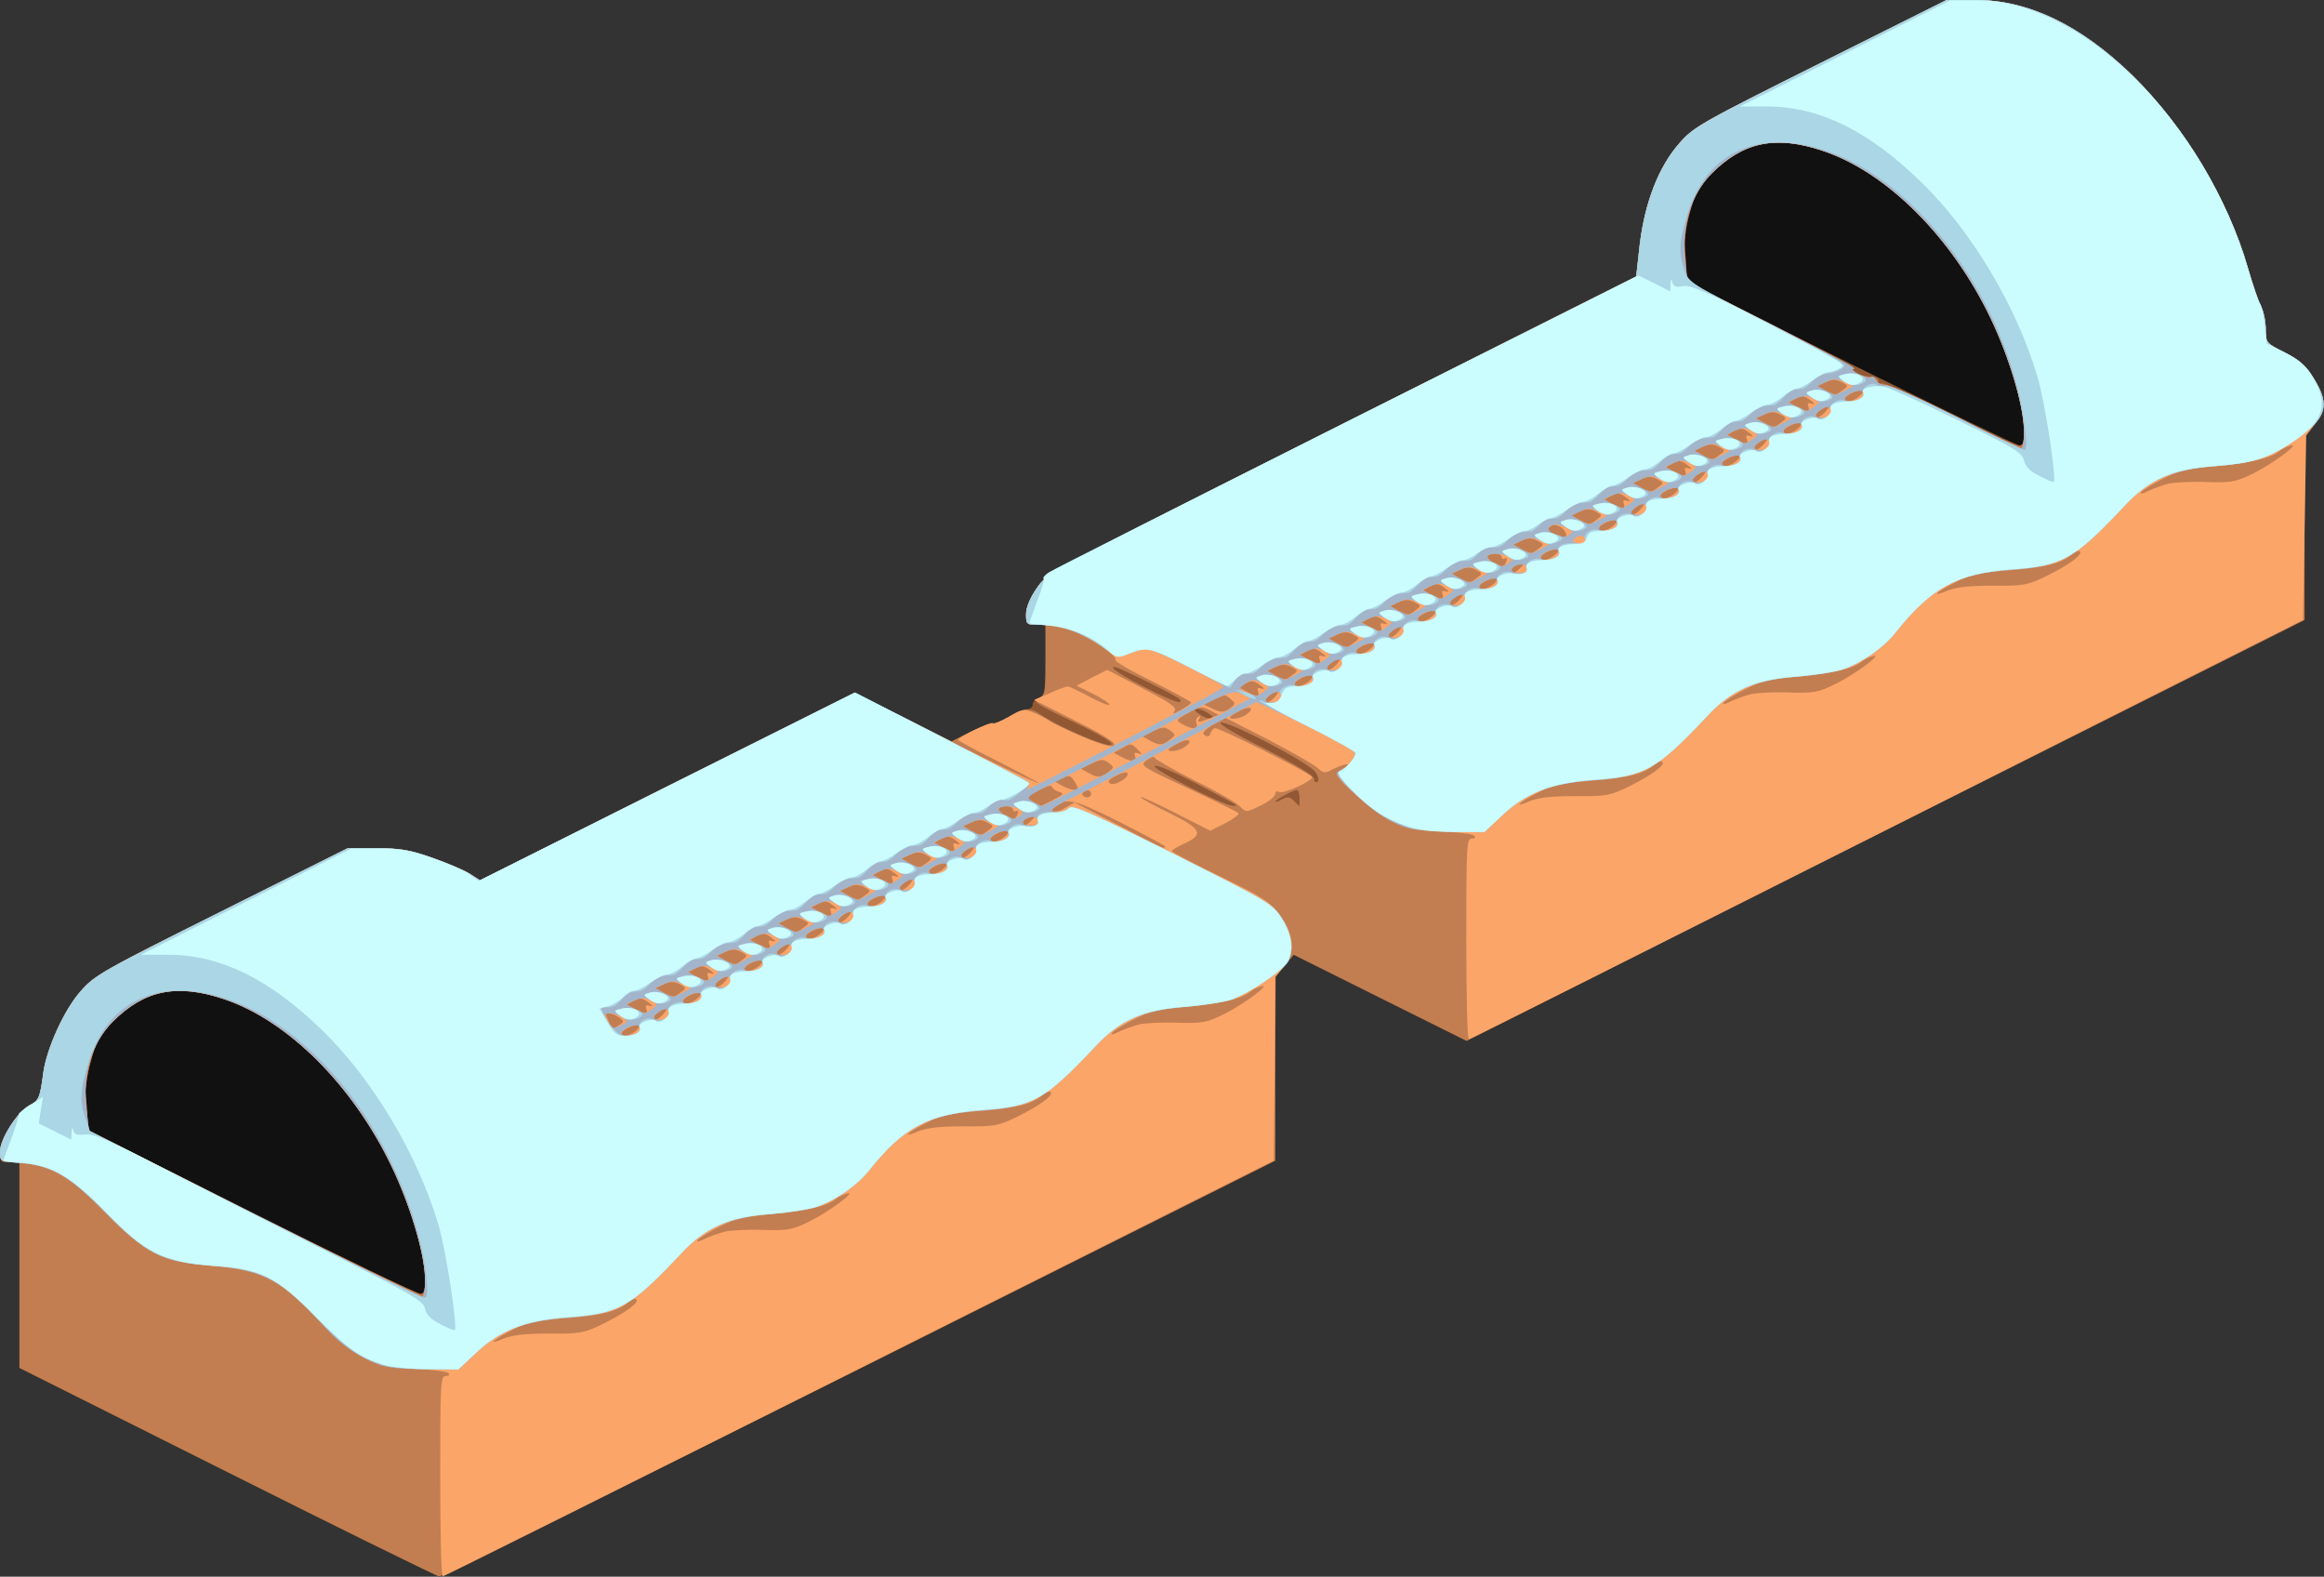 <!DOCTYPE svg PUBLIC "-//W3C//DTD SVG 20010904//EN" "http://www.w3.org/TR/2001/REC-SVG-20010904/DTD/svg10.dtd">
<svg version="1.0" xmlns="http://www.w3.org/2000/svg" width="718px" height="487px" viewBox="0 0 7180 4870" preserveAspectRatio="xMidYMid meet">
<rect x="0" y="0" width="7180" height="4870" fill="#333333" stroke="none"/>
<g id="layer101" fill="#111111" stroke="none">
 <path d="M703 4547 l-643 -322 0 -317 0 -318 -30 0 c-27 0 -30 -3 -30 -32 0 -40 53 -124 91 -144 29 -14 33 -24 43 -102 11 -75 64 -192 114 -249 44 -51 68 -64 436 -248 l390 -195 89 0 c72 0 104 5 171 29 46 16 98 38 116 49 l33 21 579 -290 578 -289 150 75 150 75 61 -31 c34 -16 63 -28 66 -25 3 3 25 -6 48 -19 23 -14 49 -25 58 -25 10 0 17 -6 17 -14 0 -8 9 -18 20 -21 18 -6 20 -15 20 -116 l0 -109 -30 0 c-27 0 -30 -3 -30 -33 0 -20 12 -50 33 -80 32 -48 34 -49 942 -506 l910 -457 11 -99 c16 -130 58 -239 122 -312 44 -51 68 -64 436 -248 l390 -195 89 0 c164 0 326 78 485 233 159 156 297 385 357 595 15 51 33 105 41 120 8 15 14 46 14 69 0 42 1 43 59 72 46 24 66 41 90 81 39 63 39 96 1 140 l-29 35 -1 285 0 285 -1295 650 -1294 650 -267 -133 -267 -133 -28 33 -28 33 -1 285 0 285 -1285 643 c-707 353 -1291 642 -1298 641 -6 0 -301 -145 -654 -322z"/>
 </g>
<g id="layer102" fill="#925834" stroke="none">
 <path d="M703 4547 l-643 -322 0 -317 0 -318 -30 0 c-27 0 -30 -3 -30 -32 0 -40 53 -124 91 -144 29 -14 33 -24 43 -102 11 -75 64 -192 114 -249 44 -51 68 -64 436 -248 l390 -195 89 0 c72 0 104 5 171 29 46 16 98 38 116 49 l33 21 579 -290 578 -289 150 75 150 75 61 -31 c34 -16 63 -28 66 -25 3 3 25 -6 48 -19 23 -14 49 -25 58 -25 10 0 17 -6 17 -14 0 -8 9 -18 20 -21 18 -6 20 -15 20 -116 l0 -109 -30 0 c-27 0 -30 -3 -30 -33 0 -20 12 -50 33 -80 32 -48 34 -49 942 -506 l910 -457 11 -99 c16 -130 58 -239 122 -312 44 -51 68 -64 436 -248 l390 -195 89 0 c164 0 326 78 485 233 159 156 297 385 357 595 15 51 33 105 41 120 8 15 14 46 14 69 0 42 1 43 59 72 46 24 66 41 90 81 39 63 39 96 1 140 l-29 35 -1 285 0 285 -1295 650 -1294 650 -267 -133 -267 -133 -28 33 -28 33 -1 285 0 285 -1285 643 c-707 353 -1291 642 -1298 641 -6 0 -301 -145 -654 -322z m610 -607 c-4 -77 -47 -219 -102 -335 -120 -252 -321 -453 -519 -519 -146 -49 -247 -28 -345 71 -38 40 -51 62 -66 119 -11 38 -18 85 -16 104 2 19 4 52 4 72 l1 38 508 255 c279 140 514 253 522 252 12 -2 14 -15 13 -57z m4940 -2620 c-4 -77 -47 -219 -102 -335 -120 -252 -321 -453 -519 -519 -146 -49 -247 -28 -345 71 -61 63 -88 151 -80 258 3 39 7 72 10 75 14 15 1010 508 1023 506 12 -1 14 -14 13 -56z"/>
 </g>
<g id="layer103" fill="#c27e51" stroke="none">
 <path d="M703 4547 l-643 -322 0 -317 0 -318 -30 0 c-27 0 -30 -3 -30 -32 0 -40 53 -124 91 -144 29 -14 33 -24 43 -102 11 -75 64 -192 114 -249 44 -51 68 -64 436 -248 l390 -195 89 0 c72 0 104 5 171 29 46 16 98 38 116 49 l33 21 579 -290 578 -289 150 75 150 75 61 -31 c34 -16 63 -28 66 -25 3 3 25 -6 48 -19 50 -30 68 -31 103 -6 54 37 205 102 216 91 6 -6 -33 -30 -119 -71 -115 -55 -127 -63 -107 -72 21 -10 22 -16 22 -119 l0 -108 -30 0 c-27 0 -30 -3 -30 -33 0 -20 12 -50 33 -80 32 -48 34 -49 942 -506 l910 -457 11 -99 c16 -130 58 -239 122 -312 44 -51 68 -64 436 -248 l390 -195 89 0 c164 0 326 78 485 233 159 156 297 385 357 595 15 51 33 105 41 120 8 15 14 46 14 69 0 42 1 43 59 72 46 24 66 41 90 81 39 63 39 96 1 140 l-29 35 -1 285 0 285 -1295 650 -1294 650 -267 -133 -267 -133 -28 33 -28 33 -1 285 0 285 -1285 643 c-707 353 -1291 642 -1298 641 -6 0 -301 -145 -654 -322z m610 -607 c-4 -77 -47 -219 -102 -335 -120 -252 -321 -453 -519 -519 -146 -49 -247 -28 -345 71 -38 40 -51 62 -66 119 -11 38 -18 85 -16 104 2 19 4 52 4 72 l1 38 508 255 c279 140 514 253 522 252 12 -2 14 -15 13 -57z m2506 -1454 c-2 -2 -57 -31 -121 -65 -72 -38 -123 -59 -130 -55 -13 8 211 122 241 123 8 1 12 -1 10 -3z m196 -21 c0 -14 -4 -25 -8 -25 -11 0 -67 30 -67 36 0 2 10 0 21 -7 17 -9 25 -8 37 5 9 9 16 16 17 16 0 0 0 -11 0 -25z m49 -80 c-19 -29 -267 -158 -292 -153 -10 3 49 38 136 81 98 50 152 83 152 93 0 8 4 12 10 9 6 -4 4 -15 -6 -30z m-328 -180 c-11 -8 -27 -15 -35 -15 -13 1 -12 4 3 15 11 8 27 15 35 15 13 -1 12 -4 -3 -15z m-91 -45 c-6 -9 -189 -100 -202 -100 -18 0 26 29 100 66 83 42 113 52 102 34z m2608 -840 c-4 -77 -47 -219 -102 -335 -120 -252 -321 -453 -519 -519 -146 -49 -247 -28 -345 71 -38 40 -51 62 -66 119 -11 38 -18 85 -16 104 2 19 4 52 4 72 l1 38 260 130 c143 72 258 135 255 140 -6 9 28 23 60 24 11 1 19 6 18 13 -2 7 3 10 10 7 8 -3 103 40 213 95 109 55 206 99 214 98 12 -2 14 -15 13 -57z"/>
 </g>
<g id="layer104" fill="#fba569" stroke="none">
 <path d="M1360 4560 c0 -285 1 -310 17 -310 11 0 13 -3 8 -9 -6 -5 -53 -11 -105 -13 -81 -3 -104 -8 -153 -33 -33 -16 -81 -53 -110 -84 -154 -163 -198 -187 -359 -201 -166 -14 -203 -33 -348 -180 -97 -99 -153 -130 -247 -138 -62 -5 -63 -5 -63 -35 0 -39 54 -123 91 -143 29 -14 33 -24 43 -102 11 -75 64 -192 114 -249 44 -51 68 -64 436 -248 l390 -195 89 0 c72 0 104 5 171 29 46 16 98 38 116 49 l33 21 578 -290 579 -289 167 85 c213 108 394 195 402 194 3 0 -51 -29 -121 -65 -71 -35 -128 -66 -128 -69 0 -8 102 -57 107 -51 3 3 25 -6 50 -20 39 -24 47 -25 76 -13 17 7 39 18 47 24 8 7 55 29 103 50 62 26 92 34 99 27 7 -7 -28 -30 -118 -75 l-129 -65 48 -21 c27 -12 52 -21 56 -21 4 0 33 14 65 31 31 17 60 29 63 26 3 -3 -19 -18 -48 -33 l-53 -26 47 -25 48 -24 109 57 c90 47 108 60 98 71 -7 9 0 8 20 -4 18 -10 32 -20 32 -23 0 -3 -54 -32 -119 -65 -66 -32 -118 -62 -115 -67 7 -12 -80 -70 -134 -90 -26 -9 -68 -17 -94 -18 -47 0 -48 0 -48 -33 0 -20 12 -50 33 -80 32 -48 34 -49 942 -506 l910 -457 11 -99 c16 -130 58 -239 122 -312 44 -51 68 -64 436 -248 l390 -195 89 0 c164 0 326 78 485 233 159 156 297 385 357 595 15 51 33 105 41 120 8 15 14 46 14 69 0 42 1 43 59 72 46 24 66 41 90 81 38 62 39 93 4 139 l-28 36 -5 285 -5 285 -1285 647 c-707 356 -1288 648 -1292 648 -5 0 -8 -139 -8 -310 0 -285 1 -310 17 -310 11 0 13 -3 7 -9 -5 -5 -52 -11 -104 -13 -81 -3 -104 -8 -153 -33 -51 -25 -167 -126 -167 -145 0 -4 10 -12 23 -18 12 -6 16 -11 9 -11 -7 -1 -26 6 -42 14 -27 14 -31 14 -48 -2 -10 -10 -79 -49 -153 -88 l-135 -69 -38 23 c-28 18 -34 26 -24 32 8 5 15 4 17 -4 2 -7 8 -15 13 -18 8 -5 281 131 301 150 10 10 -88 55 -102 47 -6 -4 -11 -1 -11 6 0 8 -20 24 -45 36 -45 22 -45 22 -65 2 -11 -11 -73 -47 -139 -79 -65 -33 -121 -65 -123 -70 -1 -6 -13 -2 -25 7 -22 17 -20 18 128 87 83 39 153 73 155 77 3 4 -16 18 -41 31 l-46 23 -106 -54 c-57 -29 -106 -52 -109 -50 -2 2 37 24 86 48 102 50 111 67 50 95 -22 10 -40 21 -40 24 1 3 68 39 150 78 133 65 153 78 185 120 44 61 48 116 10 161 l-25 30 -2 283 -3 284 -1280 642 c-704 353 -1283 642 -1287 642 -5 1 -8 -138 -8 -309z m338 -441 c95 1 108 -2 165 -30 69 -34 113 -66 103 -76 -3 -3 -14 0 -23 8 -36 30 -80 41 -192 50 -93 7 -124 14 -165 35 -65 33 -83 51 -31 29 29 -12 69 -16 143 -16z m-385 -173 c-3 -80 -45 -222 -102 -341 -120 -252 -321 -453 -519 -519 -146 -49 -247 -28 -345 71 -63 65 -93 162 -80 267 l8 68 510 258 c281 141 515 256 520 255 6 -1 9 -27 8 -59z m927 -142 c19 -4 73 -7 119 -5 76 2 89 0 145 -28 62 -31 149 -97 111 -84 -11 3 -27 11 -35 18 -27 21 -93 36 -196 45 -83 7 -113 14 -162 39 -33 17 -64 36 -67 42 -4 6 6 4 21 -4 16 -8 45 -18 64 -23z m738 -325 c95 1 108 -2 165 -30 69 -34 113 -66 103 -76 -3 -3 -14 0 -23 8 -36 30 -80 41 -192 50 -93 7 -124 14 -165 35 -65 33 -83 51 -31 29 29 -12 69 -16 143 -16z m-1016 -293 c10 -7 15 -16 12 -19 -8 -7 -54 14 -54 25 0 12 23 9 42 -6z m1558 -22 c19 -4 73 -7 119 -5 76 2 89 0 145 -28 62 -31 149 -97 111 -84 -11 3 -27 11 -35 18 -27 21 -93 36 -196 45 -83 7 -113 14 -162 39 -33 17 -64 36 -67 42 -4 6 6 4 21 -4 16 -8 45 -18 64 -23z m-1607 -21 c-18 -14 -47 -18 -40 -5 2 4 7 15 10 25 6 15 10 16 27 5 19 -12 19 -14 3 -25z m133 -7 c20 -21 17 -28 -6 -14 -11 7 -20 16 -20 20 0 12 10 9 26 -6z m-49 -20 c-4 -11 -1 -13 11 -9 11 3 9 -1 -5 -11 -18 -14 -27 -15 -45 -5 l-21 12 24 13 c31 17 42 17 36 0z m155 -30 c10 -7 15 -16 12 -19 -8 -7 -54 14 -54 25 0 12 23 9 42 -6z m-49 -21 c18 -13 18 -14 -3 -25 -17 -9 -29 -9 -49 0 l-26 12 25 14 c31 16 31 16 53 -1z m133 -29 c20 -21 17 -28 -6 -14 -11 7 -20 16 -20 20 0 12 10 9 26 -6z m-49 -20 c-4 -11 -1 -13 11 -9 11 3 9 -1 -5 -11 -18 -14 -27 -15 -45 -5 l-21 12 24 13 c31 17 42 17 36 0z m155 -30 c10 -7 15 -16 12 -19 -8 -7 -54 14 -54 25 0 12 23 9 42 -6z m-49 -21 c18 -13 18 -14 -3 -25 -17 -9 -29 -9 -49 0 l-26 12 25 14 c31 16 31 16 53 -1z m133 -29 c20 -21 17 -28 -6 -14 -11 7 -20 16 -20 20 0 12 10 9 26 -6z m-49 -20 c-4 -11 -1 -13 11 -9 11 3 9 -1 -5 -11 -18 -14 -27 -15 -45 -5 l-21 12 24 13 c31 17 42 17 36 0z m155 -30 c10 -7 15 -16 12 -19 -8 -7 -54 14 -54 25 0 12 23 9 42 -6z m-49 -21 c18 -13 18 -14 -3 -25 -17 -9 -29 -9 -49 0 l-26 12 25 14 c31 16 31 16 53 -1z m133 -29 c20 -21 17 -28 -6 -14 -11 7 -20 16 -20 20 0 12 10 9 26 -6z m-49 -20 c-4 -11 -1 -13 11 -9 11 3 9 -1 -5 -11 -18 -14 -27 -15 -45 -5 l-21 12 24 13 c31 17 42 17 36 0z m155 -30 c10 -7 15 -16 12 -19 -8 -7 -54 14 -54 25 0 12 23 9 42 -6z m-49 -21 c18 -13 18 -14 -3 -25 -17 -9 -29 -9 -49 0 l-26 12 25 14 c31 16 31 16 53 -1z m133 -29 c20 -21 17 -28 -6 -14 -11 7 -20 16 -20 20 0 12 10 9 26 -6z m-49 -20 c-4 -11 -1 -13 11 -9 11 3 9 -1 -5 -11 -18 -14 -27 -15 -45 -5 l-21 12 24 13 c31 17 42 17 36 0z m155 -30 c10 -7 15 -16 12 -19 -8 -7 -54 14 -54 25 0 12 23 9 42 -6z m-49 -21 c18 -13 18 -14 -3 -25 -17 -9 -29 -9 -49 0 l-26 12 25 14 c31 16 31 16 53 -1z m133 -29 c20 -21 17 -28 -6 -14 -11 7 -20 16 -20 20 0 12 10 9 26 -6z m-49 -20 c-4 -11 -1 -13 11 -9 11 3 9 -1 -5 -11 -18 -14 -27 -15 -45 -5 l-21 12 24 13 c31 17 42 17 36 0z m653 -1 c0 -3 -64 -37 -141 -76 -140 -70 -160 -75 -199 -50 -27 18 1 25 30 7 l30 -17 136 70 c138 72 144 75 144 66z m-498 -29 c10 -7 15 -16 12 -19 -8 -7 -54 14 -54 25 0 12 23 9 42 -6z m-49 -21 c18 -13 18 -14 -3 -25 -17 -9 -29 -9 -49 0 l-26 12 25 14 c31 16 31 16 53 -1z m133 -30 c17 -16 14 -18 -10 -9 -9 3 -16 10 -16 15 0 13 9 11 26 -6z m-42 -21 c3 -8 2 -12 -4 -9 -6 3 -10 1 -10 -4 0 -12 -33 -15 -44 -4 -3 4 4 13 16 20 30 16 35 16 42 -3z m109 -43 c34 -17 36 -20 17 -26 -11 -3 -20 -11 -20 -16 0 -5 -19 0 -42 12 l-42 21 25 14 c13 7 24 13 24 14 1 0 18 -9 38 -19z m1615 -12 c95 1 108 -2 165 -30 69 -34 113 -66 103 -76 -3 -3 -14 0 -23 8 -36 30 -80 41 -192 50 -93 7 -124 14 -165 35 -65 33 -83 51 -31 29 29 -12 69 -16 143 -16z m-1501 -16 c-3 -3 -11 -2 -17 2 -9 6 -9 10 1 16 14 8 27 -7 16 -18z m-37 -8 c0 -3 -5 -14 -12 -24 -10 -16 -16 -17 -35 -8 l-24 11 23 13 c24 13 48 17 48 8z m153 -47 c-2 -5 -18 -1 -35 8 -23 12 -27 18 -18 24 15 9 61 -20 53 -32z m-59 -3 c19 -15 19 -15 1 -29 -16 -12 -24 -11 -52 2 l-34 16 23 13 c29 16 39 16 62 -2z m83 -49 c-4 -11 -1 -13 10 -9 13 5 12 2 -3 -13 -18 -18 -21 -19 -46 -4 l-27 15 22 12 c30 17 50 16 44 -1z m155 -30 c27 -20 9 -27 -23 -10 -16 8 -29 17 -29 19 0 10 36 4 52 -9z m-48 -21 c19 -15 19 -15 1 -29 -16 -12 -24 -11 -52 2 l-34 16 23 13 c29 16 39 16 62 -2z m83 -50 c-4 -8 -1 -17 5 -21 7 -4 8 -3 4 4 -9 15 -5 15 31 1 l28 -11 -27 -14 c-26 -13 -31 -13 -67 8 -39 22 -39 23 -18 35 30 17 50 16 44 -2z m155 -29 c27 -20 9 -27 -23 -10 -16 8 -29 17 -29 19 0 10 36 4 52 -9z m-50 -20 c16 -12 16 -13 -1 -28 -16 -14 -21 -13 -50 2 l-32 16 23 11 c30 15 40 15 60 -1z m1608 -42 c19 -4 73 -7 119 -5 76 2 89 0 145 -28 62 -31 149 -97 111 -84 -11 3 -27 11 -35 18 -27 21 -93 36 -196 45 -83 7 -113 14 -162 39 -33 17 -64 36 -67 42 -4 6 6 4 21 -4 16 -8 45 -18 64 -23z m-1474 12 c20 -21 17 -28 -6 -14 -11 7 -20 16 -20 20 0 12 10 9 26 -6z m-49 -20 c-4 -11 -1 -13 11 -9 11 3 9 -1 -5 -11 -18 -14 -27 -15 -45 -5 l-21 12 24 13 c31 17 42 17 36 0z m155 -30 c10 -7 15 -16 12 -19 -8 -7 -54 14 -54 25 0 12 23 9 42 -6z m-49 -21 c18 -13 18 -14 -3 -25 -17 -9 -29 -9 -49 0 l-26 12 25 14 c31 16 31 16 53 -1z m133 -29 c20 -21 17 -28 -6 -14 -11 7 -20 16 -20 20 0 12 10 9 26 -6z m-49 -20 c-4 -11 -1 -13 11 -9 11 3 9 -1 -5 -11 -18 -14 -27 -15 -45 -5 l-21 12 24 13 c31 17 42 17 36 0z m155 -30 c10 -7 15 -16 12 -19 -8 -7 -54 14 -54 25 0 12 23 9 42 -6z m-49 -21 c18 -13 18 -14 -3 -25 -17 -9 -29 -9 -49 0 l-26 12 25 14 c31 16 31 16 53 -1z m133 -29 c20 -21 17 -28 -6 -14 -11 7 -20 16 -20 20 0 12 10 9 26 -6z m-49 -20 c-4 -11 -1 -13 11 -9 11 3 9 -1 -5 -11 -18 -14 -27 -15 -45 -5 l-21 12 24 13 c31 17 42 17 36 0z m155 -30 c10 -7 15 -16 12 -19 -8 -7 -54 14 -54 25 0 12 23 9 42 -6z m-49 -21 c18 -13 18 -14 -3 -25 -17 -9 -29 -9 -49 0 l-26 12 25 14 c31 16 31 16 53 -1z m133 -29 c20 -21 17 -28 -6 -14 -11 7 -20 16 -20 20 0 12 10 9 26 -6z m-49 -20 c-4 -11 -1 -13 11 -9 11 3 9 -1 -5 -11 -18 -14 -27 -15 -45 -5 l-21 12 24 13 c31 17 42 17 36 0z m1701 -27 c95 1 108 -2 165 -30 69 -34 113 -66 103 -76 -3 -3 -14 0 -23 8 -36 30 -80 41 -192 50 -93 7 -124 14 -165 35 -65 33 -83 51 -31 29 29 -12 69 -16 143 -16z m-1546 -3 c10 -7 15 -16 12 -19 -8 -7 -54 14 -54 25 0 12 23 9 42 -6z m-49 -21 c18 -13 18 -14 -3 -25 -17 -9 -29 -9 -49 0 l-26 12 25 14 c31 16 31 16 53 -1z m133 -30 c17 -16 14 -18 -10 -9 -9 3 -16 10 -16 15 0 13 9 11 26 -6z m-42 -21 c3 -8 2 -12 -4 -9 -6 3 -10 1 -10 -4 0 -12 -33 -15 -44 -4 -3 4 4 13 16 20 30 16 35 16 42 -3z m148 -18 c10 -7 15 -16 12 -19 -8 -7 -54 14 -54 25 0 12 23 9 42 -6z m-49 -21 c18 -13 18 -14 -3 -25 -17 -9 -29 -9 -49 0 l-26 12 25 14 c31 16 31 16 53 -1z m85 -47 c-7 -21 -36 -34 -49 -21 -10 10 -7 15 12 22 33 13 41 13 37 -1z m144 -22 c10 -7 15 -16 12 -19 -8 -7 -54 14 -54 25 0 12 23 9 42 -6z m-49 -21 c18 -13 18 -14 -3 -25 -17 -9 -29 -9 -49 0 l-26 12 25 14 c31 16 31 16 53 -1z m133 -29 c20 -21 17 -28 -6 -14 -11 7 -20 16 -20 20 0 12 10 9 26 -6z m-49 -20 c-4 -11 -1 -13 11 -9 11 3 9 -1 -5 -11 -18 -14 -27 -15 -45 -5 l-21 12 24 13 c31 17 42 17 36 0z m155 -30 c10 -7 15 -16 12 -19 -8 -7 -54 14 -54 25 0 12 23 9 42 -6z m1528 -32 c19 -4 73 -7 119 -5 76 2 89 0 145 -28 62 -31 149 -97 111 -84 -11 3 -27 11 -35 18 -27 21 -93 36 -196 45 -83 7 -113 14 -162 39 -33 17 -64 36 -67 42 -4 6 6 4 21 -4 16 -8 45 -18 64 -23z m-1577 11 c18 -13 18 -14 -3 -25 -17 -9 -29 -9 -49 0 l-26 12 25 14 c31 16 31 16 53 -1z m133 -29 c20 -21 17 -28 -6 -14 -11 7 -20 16 -20 20 0 12 10 9 26 -6z m-49 -20 c-4 -11 -1 -13 11 -9 11 3 9 -1 -5 -11 -18 -14 -27 -15 -45 -5 l-21 12 24 13 c31 17 42 17 36 0z m155 -30 c10 -7 15 -16 12 -19 -8 -7 -54 14 -54 25 0 12 23 9 42 -6z m-49 -21 c18 -13 18 -14 -3 -25 -17 -9 -29 -9 -49 0 l-26 12 25 14 c31 16 31 16 53 -1z m133 -29 c20 -21 17 -28 -6 -14 -11 7 -20 16 -20 20 0 12 10 9 26 -6z m807 -50 c-3 -80 -45 -222 -102 -341 -120 -252 -321 -453 -519 -519 -146 -49 -247 -28 -345 71 -62 64 -92 159 -81 265 l7 69 240 122 c264 134 287 146 272 147 -5 1 2 8 18 16 15 8 32 12 37 9 6 -4 13 1 16 9 3 9 18 16 33 16 14 1 112 45 216 99 105 54 195 97 200 96 6 -1 9 -28 8 -59z m-856 30 c-4 -11 -1 -13 11 -9 11 3 9 -1 -5 -11 -18 -14 -27 -15 -45 -5 l-21 12 24 13 c31 17 42 17 36 0z m155 -30 c10 -7 15 -16 12 -19 -8 -7 -54 14 -54 25 0 12 23 9 42 -6z m-49 -21 c18 -13 18 -14 -3 -25 -17 -9 -29 -9 -49 0 l-26 12 25 14 c31 16 31 16 53 -1z m133 -29 c20 -21 17 -28 -6 -14 -11 7 -20 16 -20 20 0 12 10 9 26 -6z m-49 -20 c-4 -11 -1 -13 11 -9 11 3 9 -1 -5 -11 -18 -14 -27 -15 -45 -5 l-21 12 24 13 c31 17 42 17 36 0z m155 -30 c10 -7 15 -16 12 -19 -8 -7 -54 14 -54 25 0 12 23 9 42 -6z m-49 -21 c18 -13 18 -14 -3 -25 -17 -9 -29 -9 -49 0 l-26 12 25 14 c31 16 31 16 53 -1z"/>
 </g>
<g id="layer105" fill="#a2b5cb" stroke="none">
 <path d="M1165 4213 c-64 -26 -112 -60 -158 -110 -133 -148 -190 -179 -349 -193 -166 -14 -203 -33 -348 -180 -97 -99 -153 -130 -247 -138 -62 -5 -63 -5 -63 -35 0 -39 54 -123 91 -143 29 -14 33 -24 43 -102 11 -75 64 -192 114 -249 44 -51 68 -64 436 -248 l390 -195 89 0 c72 0 104 5 171 29 46 16 98 38 116 49 l33 21 579 -290 578 -289 73 36 c314 157 478 247 465 256 -7 5 -8 8 -3 6 13 -4 256 -129 380 -194 55 -30 128 -68 163 -86 34 -18 62 -35 62 -38 0 -3 -53 -32 -117 -64 -109 -55 -118 -58 -147 -47 -58 23 -63 23 -112 -12 -59 -42 -129 -67 -189 -67 -44 0 -45 -1 -45 -33 0 -20 12 -50 33 -80 32 -48 34 -49 942 -506 l910 -457 11 -99 c16 -130 58 -239 122 -312 44 -51 68 -64 436 -248 l390 -195 89 0 c164 0 326 78 485 233 159 156 297 385 357 595 15 51 33 105 41 120 8 15 14 46 14 69 0 42 1 43 59 72 46 24 66 41 90 81 52 84 39 123 -61 191 -80 55 -126 69 -246 79 -132 11 -205 43 -277 121 -155 166 -196 189 -358 200 -164 12 -242 55 -351 193 -35 45 -101 91 -158 112 -24 9 -90 20 -146 24 -132 11 -205 43 -277 121 -155 166 -196 189 -358 200 -132 10 -206 40 -283 114 l-49 46 -115 -3 c-104 -3 -121 -6 -173 -32 -52 -27 -167 -128 -167 -147 0 -4 8 -10 18 -13 9 -3 23 -15 30 -27 19 -29 14 -33 -154 -114 l-142 -67 -248 130 c-137 72 -279 145 -316 163 -38 18 -68 37 -68 41 0 13 38 9 52 -6 11 -11 62 11 320 140 287 143 309 156 337 198 32 47 40 100 21 136 -14 26 -120 97 -173 116 -23 9 -89 20 -145 24 -132 11 -205 43 -277 121 -155 166 -196 189 -358 200 -163 12 -237 52 -341 183 -35 45 -101 91 -158 112 -24 9 -90 20 -146 24 -132 11 -205 43 -277 121 -155 166 -196 189 -358 200 -131 10 -206 40 -282 113 l-49 46 -105 -1 c-74 0 -118 -5 -146 -16z m148 -267 c-3 -80 -45 -222 -102 -341 -120 -252 -321 -453 -519 -519 -146 -49 -247 -28 -345 71 -63 65 -93 162 -80 267 l8 68 510 258 c281 141 515 256 520 255 6 -1 9 -27 8 -59z m656 -755 c7 -5 11 -14 7 -20 -8 -12 -56 6 -56 21 0 11 31 10 49 -1z m-45 -48 c-18 -13 -54 -18 -54 -7 0 3 5 14 10 24 9 17 14 18 36 8 24 -11 25 -13 8 -25z m141 -3 c12 -19 -5 -30 -25 -17 -11 6 -20 15 -20 19 0 12 38 10 45 -2z m-50 -24 c18 -13 18 -14 -4 -26 -18 -9 -29 -9 -50 0 l-26 12 25 14 c31 17 32 17 55 0z m144 -25 c7 -5 11 -14 7 -20 -8 -12 -56 6 -56 21 0 11 31 10 49 -1z m-49 -25 l25 -14 -28 -13 c-21 -10 -33 -10 -54 0 l-28 13 25 14 c14 7 27 13 30 13 3 0 16 -6 30 -13z m145 -26 c12 -19 -5 -30 -25 -17 -11 6 -20 15 -20 19 0 12 38 10 45 -2z m-50 -24 c18 -13 18 -14 -4 -26 -18 -9 -29 -9 -50 0 l-26 12 25 14 c31 17 32 17 55 0z m144 -25 c7 -5 11 -14 7 -20 -8 -12 -56 6 -56 21 0 11 31 10 49 -1z m-49 -25 l25 -14 -28 -13 c-21 -10 -33 -10 -54 0 l-28 13 25 14 c14 7 27 13 30 13 3 0 16 -6 30 -13z m145 -26 c12 -19 -5 -30 -25 -17 -11 6 -20 15 -20 19 0 12 38 10 45 -2z m-50 -24 c18 -13 18 -14 -4 -26 -18 -9 -29 -9 -50 0 l-26 12 25 14 c31 17 32 17 55 0z m144 -25 c7 -5 11 -14 7 -20 -8 -12 -56 6 -56 21 0 11 31 10 49 -1z m-49 -25 l25 -14 -28 -13 c-21 -10 -33 -10 -54 0 l-28 13 25 14 c14 7 27 13 30 13 3 0 16 -6 30 -13z m145 -26 c12 -19 -5 -30 -25 -17 -11 6 -20 15 -20 19 0 12 38 10 45 -2z m-50 -24 c18 -13 18 -14 -4 -26 -18 -9 -29 -9 -50 0 l-26 12 25 14 c31 17 32 17 55 0z m144 -25 c7 -5 11 -14 7 -20 -8 -12 -56 6 -56 21 0 11 31 10 49 -1z m-49 -25 l25 -14 -28 -13 c-21 -10 -33 -10 -54 0 l-28 13 25 14 c14 7 27 13 30 13 3 0 16 -6 30 -13z m145 -26 c12 -19 -5 -30 -25 -17 -11 6 -20 15 -20 19 0 12 38 10 45 -2z m-50 -24 c18 -13 18 -14 -4 -26 -18 -9 -29 -9 -50 0 l-26 12 25 14 c31 17 32 17 55 0z m144 -25 c7 -5 11 -14 7 -20 -8 -12 -56 6 -56 21 0 11 31 10 49 -1z m-49 -25 l25 -14 -28 -13 c-21 -10 -33 -10 -54 0 l-28 13 25 14 c14 7 27 13 30 13 3 0 16 -6 30 -13z m145 -26 c12 -19 -5 -30 -25 -17 -11 6 -20 15 -20 19 0 12 38 10 45 -2z m-50 -24 c18 -13 18 -14 -4 -26 -18 -9 -29 -9 -50 0 l-26 12 25 14 c31 17 32 17 55 0z m144 -25 c7 -5 11 -14 7 -20 -8 -12 -56 6 -56 21 0 11 31 10 49 -1z m-49 -25 l25 -14 -28 -13 c-21 -10 -33 -10 -54 0 l-28 13 25 14 c14 7 27 13 30 13 3 0 16 -6 30 -13z m150 -25 c0 -15 -16 -22 -34 -15 -25 9 -19 24 9 24 14 0 25 -4 25 -9z m-60 -21 c13 -9 13 -11 0 -20 -17 -11 -54 -13 -64 -3 -3 4 4 13 16 20 28 15 29 15 48 3z m294 -144 c122 -62 265 -137 320 -166 l99 -53 -27 -14 c-26 -13 -36 -9 -244 100 -119 63 -264 138 -321 167 -102 51 -104 53 -80 66 13 7 26 13 28 14 2 0 104 -51 225 -114z m511 -216 c12 -19 -5 -30 -25 -17 -11 6 -20 15 -20 19 0 12 38 10 45 -2z m-50 -24 c18 -13 18 -14 -3 -25 -27 -14 -34 -14 -58 3 -18 14 -18 15 6 25 33 13 33 13 55 -3z m144 -25 c7 -5 11 -14 7 -20 -8 -12 -56 6 -56 21 0 11 31 10 49 -1z m-49 -25 l25 -14 -28 -13 c-21 -10 -33 -10 -54 0 l-28 13 25 14 c14 7 27 13 30 13 3 0 16 -6 30 -13z m145 -26 c12 -19 -5 -30 -25 -17 -11 6 -20 15 -20 19 0 12 38 10 45 -2z m-50 -24 c18 -13 18 -14 -4 -26 -18 -9 -29 -9 -50 0 l-26 12 25 14 c31 17 32 17 55 0z m144 -25 c7 -5 11 -14 7 -20 -8 -12 -56 6 -56 21 0 11 31 10 49 -1z m-49 -25 l25 -14 -28 -13 c-21 -10 -33 -10 -54 0 l-28 13 25 14 c14 7 27 13 30 13 3 0 16 -6 30 -13z m145 -26 c12 -19 -5 -30 -25 -17 -11 6 -20 15 -20 19 0 12 38 10 45 -2z m-50 -24 c18 -13 18 -14 -4 -26 -18 -9 -29 -9 -50 0 l-26 12 25 14 c31 17 32 17 55 0z m144 -25 c7 -5 11 -14 7 -20 -8 -12 -56 6 -56 21 0 11 31 10 49 -1z m-49 -25 l25 -14 -28 -13 c-21 -10 -33 -10 -54 0 l-28 13 25 14 c14 7 27 13 30 13 3 0 16 -6 30 -13z m145 -26 c12 -19 -5 -30 -25 -17 -11 6 -20 15 -20 19 0 12 38 10 45 -2z m-50 -24 c18 -13 18 -14 -4 -26 -18 -9 -29 -9 -50 0 l-26 12 25 14 c31 17 32 17 55 0z m144 -25 c7 -5 11 -14 7 -20 -8 -12 -56 6 -56 21 0 11 31 10 49 -1z m-49 -25 l25 -14 -28 -13 c-21 -10 -33 -10 -54 0 l-28 13 25 14 c14 7 27 13 30 13 3 0 16 -6 30 -13z m150 -25 c0 -15 -16 -22 -34 -15 -25 9 -19 24 9 24 14 0 25 -4 25 -9z m-60 -21 c13 -9 13 -11 0 -20 -17 -11 -54 -13 -64 -3 -3 4 4 13 16 20 28 15 29 15 48 3z m149 -19 c7 -5 11 -14 7 -20 -8 -12 -56 6 -56 21 0 11 31 10 49 -1z m-49 -25 l25 -14 -28 -13 c-21 -10 -33 -10 -54 0 l-28 13 25 14 c14 7 27 13 30 13 3 0 16 -6 30 -13z m140 -24 c0 -14 -11 -21 -26 -15 -21 8 -17 23 6 23 11 0 20 -4 20 -8z m-51 -21 c11 -7 10 -11 -7 -20 -26 -14 -49 -14 -57 -1 -3 6 4 14 17 19 29 12 30 12 47 2z m140 -20 c7 -5 11 -14 7 -20 -8 -12 -56 6 -56 21 0 11 31 10 49 -1z m-49 -25 l25 -14 -28 -13 c-21 -10 -33 -10 -54 0 l-28 13 25 14 c14 7 27 13 30 13 3 0 16 -6 30 -13z m145 -26 c12 -19 -5 -30 -25 -17 -11 6 -20 15 -20 19 0 12 38 10 45 -2z m-50 -24 c18 -13 18 -14 -4 -26 -18 -9 -29 -9 -50 0 l-26 12 25 14 c31 17 32 17 55 0z m144 -25 c7 -5 11 -14 7 -20 -8 -12 -56 6 -56 21 0 11 31 10 49 -1z m-49 -25 l25 -14 -28 -13 c-21 -10 -33 -10 -54 0 l-28 13 25 14 c14 7 27 13 30 13 3 0 16 -6 30 -13z m145 -26 c12 -19 -5 -30 -25 -17 -11 6 -20 15 -20 19 0 12 38 10 45 -2z m-50 -24 c18 -13 18 -14 -4 -26 -18 -9 -29 -9 -50 0 l-26 12 25 14 c31 17 32 17 55 0z m144 -25 c7 -5 11 -14 7 -20 -8 -12 -56 6 -56 21 0 11 31 10 49 -1z m-49 -25 l25 -14 -28 -13 c-21 -10 -33 -10 -54 0 l-28 13 25 14 c14 7 27 13 30 13 3 0 16 -6 30 -13z m145 -26 c12 -19 -5 -30 -25 -17 -11 6 -20 15 -20 19 0 12 38 10 45 -2z m788 -54 c-3 -80 -45 -222 -102 -341 -120 -252 -321 -453 -519 -519 -146 -49 -247 -28 -345 71 -62 64 -92 159 -81 265 l7 69 240 122 c264 134 287 146 272 147 -5 1 2 8 18 16 15 8 32 12 37 9 6 -4 13 1 16 9 3 9 18 16 33 16 14 1 112 45 216 99 105 54 195 97 200 96 6 -1 9 -28 8 -59z m-838 30 c18 -13 18 -14 -4 -26 -18 -9 -29 -9 -50 0 l-26 12 25 14 c31 17 32 17 55 0z m144 -25 c7 -5 11 -14 7 -20 -8 -12 -56 6 -56 21 0 11 31 10 49 -1z m-49 -25 l25 -14 -28 -13 c-21 -10 -33 -10 -54 0 l-28 13 25 14 c14 7 27 13 30 13 3 0 16 -6 30 -13z m145 -26 c12 -19 -5 -30 -25 -17 -11 6 -20 15 -20 19 0 12 38 10 45 -2z m-50 -24 c18 -13 18 -14 -4 -26 -18 -9 -29 -9 -50 0 l-26 12 25 14 c31 17 32 17 55 0z m144 -25 c7 -5 11 -14 7 -20 -8 -12 -56 6 -56 21 0 11 31 10 49 -1z m-49 -25 l25 -14 -28 -13 c-21 -10 -33 -10 -54 0 l-28 13 25 14 c14 7 27 13 30 13 3 0 16 -6 30 -13z"/>
 </g>
<g id="layer106" fill="#aad6e5" stroke="none">
 <path d="M1185 4216 c-77 -25 -121 -55 -210 -148 -118 -124 -166 -147 -318 -159 -153 -11 -203 -36 -332 -166 -115 -114 -168 -145 -263 -151 -62 -4 -62 -5 -62 -35 0 -39 54 -123 91 -143 29 -14 33 -24 43 -102 11 -75 64 -192 114 -249 44 -51 68 -64 436 -248 l390 -195 89 0 c72 0 104 5 171 29 46 16 98 38 116 49 l33 21 579 -290 580 -290 266 137 c147 75 269 138 271 140 5 5 -50 54 -63 55 -6 1 -17 1 -25 -1 -7 -1 -22 8 -33 19 -10 12 -22 21 -26 22 -4 0 -17 2 -30 3 -12 2 -32 12 -43 24 -11 12 -25 23 -32 23 -7 1 -17 2 -24 3 -6 0 -21 11 -33 24 -11 12 -24 22 -28 23 -4 0 -17 2 -30 3 -12 2 -32 12 -43 24 -11 12 -25 23 -32 23 -7 1 -17 2 -24 3 -6 0 -21 11 -33 24 -11 12 -24 22 -28 23 -4 0 -17 2 -30 3 -12 2 -32 12 -43 24 -11 12 -25 23 -32 23 -7 1 -17 2 -24 3 -6 0 -21 11 -33 24 -11 12 -24 22 -28 23 -4 0 -17 2 -30 3 -12 2 -32 12 -43 24 -11 12 -25 23 -32 23 -7 1 -17 2 -24 3 -6 0 -21 11 -33 24 -11 12 -24 22 -28 23 -4 0 -17 2 -30 3 -12 2 -32 12 -43 24 -11 12 -25 23 -32 23 -7 1 -17 2 -24 3 -6 0 -21 11 -33 24 -11 12 -24 22 -28 23 -4 0 -17 2 -30 3 -12 2 -32 12 -43 24 -11 12 -25 23 -32 23 -7 1 -17 2 -24 3 -6 0 -21 11 -33 24 -20 22 -32 26 -58 23 -16 -2 27 68 50 82 22 14 71 0 64 -18 -7 -19 25 -37 44 -25 19 11 53 -8 46 -26 -6 -15 22 -34 42 -27 24 9 64 -7 58 -22 -7 -19 25 -37 44 -25 19 11 53 -8 46 -26 -6 -15 22 -34 42 -27 24 9 64 -7 58 -22 -7 -19 25 -37 44 -25 19 11 53 -8 46 -26 -6 -15 22 -34 42 -27 24 9 64 -7 58 -22 -7 -19 25 -37 44 -25 19 11 53 -8 46 -26 -6 -15 22 -34 42 -27 24 9 64 -7 58 -22 -7 -19 25 -37 44 -25 19 11 53 -8 46 -26 -6 -15 22 -34 42 -27 24 9 64 -7 58 -22 -7 -19 25 -37 44 -25 19 11 53 -8 46 -26 -6 -15 22 -34 42 -27 24 9 64 -7 58 -22 -7 -18 25 -37 43 -26 19 12 53 1 47 -15 -7 -18 12 -28 50 -26 18 2 39 -4 46 -12 11 -11 59 10 321 140 298 150 309 156 337 201 31 49 38 99 20 133 -14 26 -120 97 -173 117 -23 8 -89 18 -147 23 -128 9 -199 40 -275 121 -156 166 -192 187 -353 198 -165 13 -242 54 -346 185 -35 45 -101 91 -158 112 -24 9 -90 19 -148 24 -128 9 -199 40 -275 121 -156 166 -192 187 -353 198 -132 10 -211 41 -287 115 l-49 46 -95 -1 c-53 0 -114 -6 -136 -13z m132 -273 c-9 -96 -50 -231 -106 -348 -119 -251 -312 -444 -509 -509 -206 -69 -367 2 -426 189 -29 91 -31 124 -12 179 l14 40 508 256 c280 141 515 258 523 258 11 2 13 -11 8 -65z"/>
 <path d="M1914 3136 c-18 -14 -18 -15 8 -21 32 -8 78 12 57 26 -20 13 -43 11 -65 -5z"/>
 <path d="M2005 3086 c-18 -13 -18 -14 2 -20 26 -8 79 14 61 26 -19 12 -42 10 -63 -6z"/>
 <path d="M2104 3036 c-18 -14 -18 -15 8 -21 32 -8 78 12 57 26 -20 13 -43 11 -65 -5z"/>
 <path d="M2195 2986 c-18 -13 -18 -14 2 -20 26 -8 79 14 61 26 -19 12 -42 10 -63 -6z"/>
 <path d="M2294 2936 c-18 -14 -18 -15 8 -21 32 -8 78 12 57 26 -20 13 -43 11 -65 -5z"/>
 <path d="M2385 2886 c-18 -13 -18 -14 2 -20 26 -8 79 14 61 26 -19 12 -42 10 -63 -6z"/>
 <path d="M2484 2836 c-18 -14 -18 -15 8 -21 32 -8 78 12 57 26 -20 13 -43 11 -65 -5z"/>
 <path d="M2575 2786 c-18 -13 -18 -14 2 -20 26 -8 79 14 61 26 -19 12 -42 10 -63 -6z"/>
 <path d="M2674 2736 c-18 -14 -18 -15 8 -21 32 -8 78 12 57 26 -20 13 -43 11 -65 -5z"/>
 <path d="M2765 2686 c-18 -13 -18 -14 2 -20 26 -8 79 14 61 26 -19 12 -42 10 -63 -6z"/>
 <path d="M2864 2636 c-18 -14 -18 -15 8 -21 32 -8 78 12 57 26 -20 13 -43 11 -65 -5z"/>
 <path d="M2955 2586 c-18 -13 -18 -14 2 -20 26 -8 79 14 61 26 -19 12 -42 10 -63 -6z"/>
 <path d="M4355 2556 c-22 -7 -58 -22 -80 -34 -51 -26 -155 -132 -137 -139 20 -8 53 -46 49 -58 -2 -5 -67 -41 -145 -80 -78 -38 -145 -74 -149 -79 -4 -5 2 -4 13 2 24 13 62 -7 50 -26 -8 -13 23 -31 42 -25 24 9 64 -7 58 -22 -7 -19 25 -37 44 -25 19 11 53 -8 46 -26 -6 -15 22 -34 42 -27 24 9 64 -7 58 -22 -7 -19 25 -37 44 -25 19 11 53 -8 46 -26 -6 -15 22 -34 42 -27 24 9 64 -7 58 -22 -7 -19 25 -37 44 -25 19 11 53 -8 46 -26 -6 -15 22 -34 42 -27 24 9 64 -7 58 -22 -7 -18 25 -37 43 -26 19 12 53 1 47 -15 -6 -16 23 -34 42 -27 24 9 64 -7 58 -22 -7 -20 12 -29 52 -27 27 2 33 0 29 -12 -7 -17 20 -36 41 -29 24 9 64 -7 58 -22 -7 -19 25 -37 44 -25 19 11 53 -8 46 -26 -6 -15 22 -34 42 -27 24 9 64 -7 58 -22 -7 -19 25 -37 44 -25 19 11 53 -8 46 -26 -6 -15 22 -34 42 -27 24 9 64 -7 58 -22 -7 -19 25 -37 44 -25 19 11 53 -8 46 -26 -6 -15 22 -34 42 -27 24 9 64 -7 58 -22 -7 -19 25 -37 44 -25 19 11 53 -8 46 -26 -6 -15 22 -34 42 -27 24 9 64 -7 58 -22 -7 -18 25 -37 43 -26 7 5 21 6 31 4 10 -3 105 40 218 96 110 56 203 101 207 101 14 0 -4 -134 -31 -225 -94 -328 -334 -617 -582 -699 -206 -69 -367 2 -426 189 -29 91 -31 124 -12 179 13 39 19 42 252 160 131 67 240 126 242 133 3 11 -26 25 -61 28 -9 1 -27 11 -38 23 -11 12 -25 23 -32 23 -7 1 -17 2 -24 3 -6 0 -21 11 -33 24 -11 12 -24 22 -28 23 -4 0 -17 2 -30 3 -12 2 -32 12 -43 24 -11 12 -25 23 -32 23 -7 1 -17 2 -24 3 -6 0 -21 11 -33 24 -11 12 -24 22 -28 23 -4 0 -17 2 -30 3 -12 2 -32 12 -43 24 -11 12 -25 23 -32 23 -7 1 -17 2 -24 3 -6 0 -21 11 -33 24 -11 12 -24 22 -28 23 -4 0 -17 2 -30 3 -12 2 -32 12 -43 24 -11 12 -25 23 -32 23 -7 1 -17 2 -24 3 -6 0 -21 11 -33 24 -11 12 -24 22 -28 23 -4 0 -17 2 -30 3 -12 2 -32 12 -43 24 -11 12 -25 23 -32 23 -7 1 -17 2 -23 3 -6 0 -18 9 -28 19 -10 9 -20 17 -24 18 -4 0 -17 2 -30 3 -12 2 -32 12 -43 24 -20 22 -31 26 -58 22 -7 -1 -22 8 -33 19 -10 12 -22 21 -26 22 -4 0 -17 2 -30 3 -12 2 -32 12 -43 24 -11 12 -25 23 -32 23 -7 1 -17 2 -24 3 -6 0 -21 11 -33 24 -11 12 -24 22 -28 23 -4 0 -17 2 -30 3 -12 2 -32 12 -43 24 -11 12 -25 23 -32 23 -7 1 -17 2 -24 3 -6 0 -21 11 -33 24 -11 12 -24 22 -28 23 -4 0 -17 2 -30 3 -12 2 -32 12 -43 24 -11 12 -25 23 -32 23 -7 1 -17 2 -24 3 -6 0 -21 11 -33 24 -11 12 -24 22 -28 23 -4 0 -17 2 -30 3 -12 2 -32 12 -43 24 -19 21 -31 26 -56 23 -6 -1 -19 9 -27 21 l-16 23 -126 -64 c-69 -35 -133 -61 -142 -58 -9 3 -31 11 -47 18 -29 11 -35 9 -82 -25 -63 -45 -121 -66 -184 -66 -49 0 -49 0 -49 -33 0 -20 12 -50 33 -80 32 -48 34 -49 942 -506 l910 -457 11 -99 c16 -130 58 -239 122 -312 44 -51 68 -64 436 -248 l390 -195 89 0 c164 0 326 78 485 233 159 156 297 385 357 595 15 51 33 105 41 120 8 15 14 46 14 69 0 42 1 43 59 72 46 24 66 41 90 81 52 84 39 123 -61 191 -81 55 -127 70 -248 79 -128 9 -199 40 -275 121 -156 166 -192 187 -353 198 -167 13 -246 57 -356 195 -35 45 -101 91 -158 112 -24 9 -90 19 -148 24 -128 9 -199 40 -275 121 -156 166 -192 187 -353 198 -132 10 -211 41 -287 115 l-49 46 -95 -1 c-53 0 -114 -6 -136 -13z"/>
 <path d="M3054 2536 c-18 -14 -18 -15 8 -21 32 -8 78 12 57 26 -20 13 -43 11 -65 -5z"/>
 <path d="M3145 2496 c-18 -13 -18 -14 2 -20 26 -8 79 14 61 26 -19 12 -42 10 -63 -6z"/>
 <path d="M3840 2144 l-25 -15 25 7 c14 3 29 10 35 15 15 14 -7 10 -35 -7z"/>
 <path d="M3895 2106 c-18 -13 -18 -14 2 -20 26 -8 79 14 61 26 -19 12 -42 10 -63 -6z"/>
 <path d="M3994 2056 c-18 -14 -18 -15 8 -21 32 -8 78 12 57 26 -20 13 -43 11 -65 -5z"/>
 <path d="M4085 2006 c-18 -13 -18 -14 2 -20 26 -8 79 14 61 26 -19 12 -42 10 -63 -6z"/>
 <path d="M4184 1956 c-18 -14 -18 -15 8 -21 32 -8 78 12 57 26 -20 13 -43 11 -65 -5z"/>
 <path d="M4275 1906 c-18 -13 -18 -14 2 -20 26 -8 79 14 61 26 -19 12 -42 10 -63 -6z"/>
 <path d="M4374 1856 c-18 -14 -18 -15 8 -21 32 -8 78 12 57 26 -20 13 -43 11 -65 -5z"/>
 <path d="M4465 1806 c-18 -13 -18 -14 2 -20 26 -8 79 14 61 26 -19 12 -42 10 -63 -6z"/>
 <path d="M4564 1756 c-18 -14 -18 -15 8 -21 32 -8 78 12 57 26 -20 13 -43 11 -65 -5z"/>
 <path d="M4655 1716 c-18 -13 -18 -14 2 -20 26 -8 79 14 61 26 -19 12 -42 10 -63 -6z"/>
 <path d="M4755 1666 c-18 -13 -18 -14 2 -20 11 -4 33 -2 49 4 23 9 25 13 14 20 -21 14 -43 12 -65 -4z"/>
 <path d="M4835 1626 c-18 -13 -18 -14 2 -20 26 -8 79 14 61 26 -19 12 -42 10 -63 -6z"/>
 <path d="M4934 1576 c-18 -14 -18 -15 8 -21 32 -8 78 12 57 26 -20 13 -43 11 -65 -5z"/>
 <path d="M5025 1526 c-18 -13 -18 -14 2 -20 26 -8 79 14 61 26 -19 12 -42 10 -63 -6z"/>
 <path d="M5124 1476 c-18 -14 -18 -15 8 -21 32 -8 78 12 57 26 -20 13 -43 11 -65 -5z"/>
 <path d="M5215 1426 c-18 -13 -18 -14 2 -20 26 -8 79 14 61 26 -19 12 -42 10 -63 -6z"/>
 <path d="M5314 1376 c-18 -14 -18 -15 8 -21 32 -8 78 12 57 26 -20 13 -43 11 -65 -5z"/>
 <path d="M5405 1326 c-18 -13 -18 -14 2 -20 26 -8 79 14 61 26 -19 12 -42 10 -63 -6z"/>
 <path d="M5504 1276 c-18 -14 -18 -15 8 -21 32 -8 78 12 57 26 -20 13 -43 11 -65 -5z"/>
 <path d="M5595 1226 c-18 -13 -18 -14 2 -20 26 -8 79 14 61 26 -19 12 -42 10 -63 -6z"/>
 <path d="M5694 1176 c-18 -14 -18 -15 8 -21 32 -8 78 12 57 26 -20 13 -43 11 -65 -5z"/>
 </g>
<g id="layer107" fill="#cbfcfe" stroke="none">
 <path d="M1185 4216 c-74 -23 -110 -49 -207 -147 -125 -126 -171 -149 -319 -159 -155 -12 -211 -40 -331 -165 -106 -110 -167 -146 -261 -153 -31 -3 -57 -6 -57 -7 0 -1 12 -34 26 -71 14 -38 24 -71 22 -73 -1 -2 15 -15 36 -28 l39 -25 -7 41 -6 41 50 25 50 25 1 -22 c1 -16 3 -18 6 -6 3 12 12 15 36 12 26 -3 73 17 242 105 116 59 343 175 506 257 262 132 297 152 302 176 4 19 19 34 48 48 22 12 42 20 44 18 9 -9 -27 -246 -50 -323 -64 -218 -205 -454 -362 -605 -161 -156 -311 -230 -471 -231 l-87 0 325 -164 325 -164 81 0 c63 -1 98 5 167 28 48 17 100 39 117 51 l29 21 581 -291 581 -291 270 138 c148 76 269 140 269 143 0 10 -67 50 -84 50 -10 0 -29 9 -43 20 -14 11 -33 20 -42 20 -10 0 -32 11 -51 25 -19 14 -40 25 -48 25 -8 0 -27 11 -44 25 -16 14 -37 25 -47 25 -9 0 -32 11 -51 25 -19 14 -40 25 -48 25 -8 0 -27 11 -44 25 -16 14 -37 25 -47 25 -9 0 -32 11 -51 25 -19 14 -40 25 -48 25 -8 0 -27 11 -44 25 -16 14 -37 25 -47 25 -9 0 -32 11 -51 25 -19 14 -40 25 -48 25 -8 0 -27 11 -44 25 -16 14 -37 25 -47 25 -9 0 -32 11 -51 25 -19 14 -40 25 -48 25 -8 0 -27 11 -44 25 -16 14 -37 25 -47 25 -9 0 -32 11 -51 25 -19 14 -41 25 -50 25 -9 0 -25 9 -35 20 -10 11 -31 24 -46 28 l-27 7 25 43 c19 33 31 42 52 42 33 0 56 -14 47 -29 -7 -11 40 -28 51 -18 10 11 45 -14 39 -28 -6 -15 14 -25 52 -25 33 0 57 -14 48 -29 -7 -11 40 -28 51 -18 10 11 45 -14 39 -28 -6 -15 14 -25 52 -25 33 0 57 -14 48 -29 -7 -11 40 -28 51 -18 10 11 45 -14 39 -28 -6 -15 14 -25 52 -25 33 0 57 -14 48 -29 -7 -11 40 -28 51 -18 10 11 45 -14 39 -28 -6 -15 14 -25 52 -25 33 0 57 -14 48 -29 -7 -11 40 -28 51 -18 10 11 45 -14 39 -28 -6 -15 14 -25 52 -25 33 0 57 -14 48 -29 -7 -11 40 -28 51 -18 10 11 45 -14 39 -28 -6 -15 14 -25 52 -25 33 0 57 -14 48 -29 -6 -10 29 -24 50 -20 27 5 46 -2 41 -15 -7 -17 13 -26 53 -26 16 0 35 -6 42 -14 11 -11 62 11 321 140 298 150 309 156 337 201 33 52 38 101 15 137 -20 30 -114 93 -169 113 -22 8 -88 18 -146 23 -128 9 -199 40 -275 121 -156 166 -192 187 -353 198 -165 13 -242 54 -346 185 -35 45 -101 91 -158 112 -24 9 -90 19 -148 24 -128 9 -199 40 -275 121 -156 166 -192 187 -353 198 -132 10 -211 41 -287 115 l-49 46 -95 -1 c-53 0 -114 -6 -136 -13z"/>
 <path d="M1914 3136 c-18 -14 -18 -15 9 -21 32 -8 67 12 45 26 -19 12 -32 11 -54 -5z"/>
 <path d="M2005 3086 c-18 -13 -18 -14 3 -20 28 -9 71 12 51 25 -20 12 -32 11 -54 -5z"/>
 <path d="M2104 3036 c-18 -14 -18 -15 9 -21 32 -8 67 12 45 26 -19 12 -32 11 -54 -5z"/>
 <path d="M2195 2986 c-18 -13 -18 -14 3 -20 28 -9 71 12 51 25 -20 12 -32 11 -54 -5z"/>
 <path d="M2294 2936 c-18 -14 -18 -15 9 -21 32 -8 67 12 45 26 -19 12 -32 11 -54 -5z"/>
 <path d="M2385 2886 c-18 -13 -18 -14 3 -20 28 -9 71 12 51 25 -20 12 -32 11 -54 -5z"/>
 <path d="M2484 2836 c-18 -14 -18 -15 9 -21 32 -8 67 12 45 26 -19 12 -32 11 -54 -5z"/>
 <path d="M2575 2786 c-18 -13 -18 -14 3 -20 28 -9 71 12 51 25 -20 12 -32 11 -54 -5z"/>
 <path d="M2674 2736 c-18 -14 -18 -15 9 -21 32 -8 67 12 45 26 -19 12 -32 11 -54 -5z"/>
 <path d="M2765 2686 c-18 -13 -18 -14 3 -20 28 -9 71 12 51 25 -20 12 -32 11 -54 -5z"/>
 <path d="M2864 2636 c-18 -14 -18 -15 9 -21 32 -8 67 12 45 26 -19 12 -32 11 -54 -5z"/>
 <path d="M2955 2586 c-18 -13 -18 -14 3 -20 28 -9 71 12 51 25 -20 12 -32 11 -54 -5z"/>
 <path d="M4343 2551 c-64 -22 -114 -56 -173 -117 -30 -31 -41 -48 -32 -51 20 -8 53 -46 49 -58 -2 -5 -68 -43 -148 -82 -79 -40 -137 -72 -129 -72 33 2 41 -2 50 -26 7 -20 17 -25 42 -25 39 0 63 -13 54 -29 -7 -11 40 -28 51 -18 10 11 45 -14 39 -28 -6 -15 14 -25 52 -25 33 0 57 -14 48 -29 -7 -11 40 -28 51 -18 10 11 45 -14 39 -28 -6 -15 14 -25 52 -25 33 0 57 -14 48 -29 -7 -11 40 -28 51 -18 10 11 45 -14 39 -28 -6 -15 14 -25 52 -25 33 0 57 -14 48 -29 -6 -10 29 -24 50 -20 27 5 46 -2 41 -15 -7 -16 13 -26 51 -26 33 0 57 -14 48 -28 -7 -12 16 -22 54 -22 19 0 29 -6 33 -20 4 -15 14 -20 39 -20 39 0 63 -13 54 -29 -7 -11 40 -28 51 -18 10 11 45 -14 39 -28 -6 -15 14 -25 52 -25 33 0 57 -14 48 -29 -7 -11 40 -28 51 -18 10 11 45 -14 39 -28 -6 -15 14 -25 52 -25 33 0 57 -14 48 -29 -7 -11 40 -28 51 -18 10 11 45 -14 39 -28 -6 -15 14 -25 52 -25 33 0 57 -14 48 -29 -7 -11 40 -28 51 -18 10 11 45 -14 39 -28 -6 -15 14 -25 52 -25 33 0 57 -14 48 -29 -7 -11 26 -21 61 -18 12 1 114 47 226 102 180 88 205 103 210 127 5 19 19 34 48 48 22 12 42 20 44 18 9 -9 -27 -246 -50 -323 -64 -218 -205 -454 -362 -605 -161 -156 -311 -230 -471 -231 l-87 0 325 -164 325 -164 81 0 c326 -3 708 376 839 830 15 52 31 99 37 106 5 6 12 37 15 68 l6 56 58 29 c45 23 64 41 85 76 49 84 33 135 -62 199 -79 52 -125 66 -244 75 -128 9 -199 40 -275 121 -156 166 -192 187 -353 198 -167 13 -246 57 -356 195 -35 45 -101 91 -158 112 -24 9 -90 19 -148 24 -128 9 -199 40 -275 121 -156 166 -192 187 -353 198 -132 10 -211 41 -287 115 l-49 46 -95 0 c-66 -1 -112 -6 -148 -19z"/>
 <path d="M3054 2536 c-18 -14 -18 -15 9 -21 32 -8 67 12 45 26 -19 12 -32 11 -54 -5z"/>
 <path d="M3145 2496 c-18 -13 -18 -14 3 -20 28 -9 71 12 51 25 -20 12 -32 11 -54 -5z"/>
 <path d="M3670 2059 c-116 -60 -127 -62 -187 -38 -30 12 -35 11 -60 -12 -43 -40 -122 -73 -185 -77 -32 -3 -58 -6 -58 -7 0 -1 11 -32 24 -68 14 -35 23 -67 20 -70 -3 -3 5 -12 18 -20 12 -8 427 -217 921 -465 l899 -451 49 24 49 25 1 -22 c1 -17 3 -18 6 -6 3 13 11 16 32 12 21 -5 65 14 197 81 93 48 200 104 238 125 64 35 67 39 48 49 -11 6 -27 11 -34 11 -8 0 -29 11 -48 25 -19 14 -40 25 -48 25 -8 0 -27 11 -44 25 -16 14 -37 25 -47 25 -9 0 -32 11 -51 25 -19 14 -40 25 -48 25 -8 0 -27 11 -44 25 -16 14 -37 25 -47 25 -9 0 -32 11 -51 25 -19 14 -40 25 -48 25 -8 0 -27 11 -44 25 -16 14 -37 25 -47 25 -9 0 -32 11 -51 25 -19 14 -40 25 -48 25 -8 0 -27 11 -44 25 -16 14 -37 25 -47 25 -9 0 -32 11 -51 25 -19 14 -40 25 -48 25 -8 0 -25 9 -39 20 -14 11 -33 20 -42 20 -10 0 -32 11 -51 25 -19 14 -42 25 -53 25 -10 0 -30 9 -44 20 -14 11 -33 20 -42 20 -10 0 -32 11 -51 25 -19 14 -40 25 -48 25 -8 0 -27 11 -44 25 -16 14 -37 25 -47 25 -9 0 -32 11 -51 25 -19 14 -40 25 -48 25 -8 0 -27 11 -44 25 -16 14 -37 25 -47 25 -9 0 -32 11 -51 25 -19 14 -40 25 -48 25 -8 0 -27 11 -44 25 -16 14 -37 25 -47 25 -9 0 -32 11 -51 25 -19 14 -41 25 -50 25 -9 0 -25 9 -35 20 -10 11 -21 20 -24 19 -3 0 -58 -27 -121 -60z"/>
 <path d="M3895 2106 c-18 -13 -18 -14 3 -20 28 -9 71 12 51 25 -20 12 -32 11 -54 -5z"/>
 <path d="M3994 2056 c-18 -14 -18 -15 9 -21 32 -8 67 12 45 26 -19 12 -32 11 -54 -5z"/>
 <path d="M4085 2006 c-18 -13 -18 -14 3 -20 28 -9 71 12 51 25 -20 12 -32 11 -54 -5z"/>
 <path d="M4184 1956 c-18 -14 -18 -15 9 -21 32 -8 67 12 45 26 -19 12 -32 11 -54 -5z"/>
 <path d="M4275 1906 c-18 -13 -18 -14 3 -20 28 -9 71 12 51 25 -20 12 -32 11 -54 -5z"/>
 <path d="M4374 1856 c-18 -14 -18 -15 9 -21 32 -8 67 12 45 26 -19 12 -32 11 -54 -5z"/>
 <path d="M4465 1806 c-18 -13 -18 -14 3 -20 28 -9 71 12 51 25 -20 12 -32 11 -54 -5z"/>
 <path d="M4564 1756 c-18 -14 -18 -15 9 -21 32 -8 67 12 45 26 -19 12 -32 11 -54 -5z"/>
 <path d="M4655 1716 c-18 -13 -18 -14 3 -20 28 -9 71 12 51 25 -20 12 -32 11 -54 -5z"/>
 <path d="M4755 1666 c-18 -13 -18 -14 3 -20 28 -9 71 12 51 25 -20 12 -32 11 -54 -5z"/>
 <path d="M4835 1626 c-18 -13 -18 -14 3 -20 28 -9 71 12 51 25 -20 12 -32 11 -54 -5z"/>
 <path d="M4934 1576 c-18 -14 -18 -15 9 -21 32 -8 67 12 45 26 -19 12 -32 11 -54 -5z"/>
 <path d="M5025 1526 c-18 -13 -18 -14 3 -20 28 -9 71 12 51 25 -20 12 -32 11 -54 -5z"/>
 <path d="M5124 1476 c-18 -14 -18 -15 9 -21 32 -8 67 12 45 26 -19 12 -32 11 -54 -5z"/>
 <path d="M5215 1426 c-18 -13 -18 -14 3 -20 28 -9 71 12 51 25 -20 12 -32 11 -54 -5z"/>
 <path d="M5314 1376 c-18 -14 -18 -15 9 -21 32 -8 67 12 45 26 -19 12 -32 11 -54 -5z"/>
 <path d="M5405 1326 c-18 -13 -18 -14 3 -20 28 -9 71 12 51 25 -20 12 -32 11 -54 -5z"/>
 <path d="M5504 1276 c-18 -14 -18 -15 9 -21 32 -8 67 12 45 26 -19 12 -32 11 -54 -5z"/>
 <path d="M5595 1226 c-18 -13 -18 -14 3 -20 28 -9 71 12 51 25 -20 12 -32 11 -54 -5z"/>
 <path d="M5694 1176 c-18 -14 -18 -15 9 -21 32 -8 67 12 45 26 -19 12 -32 11 -54 -5z"/>
 </g>

</svg>